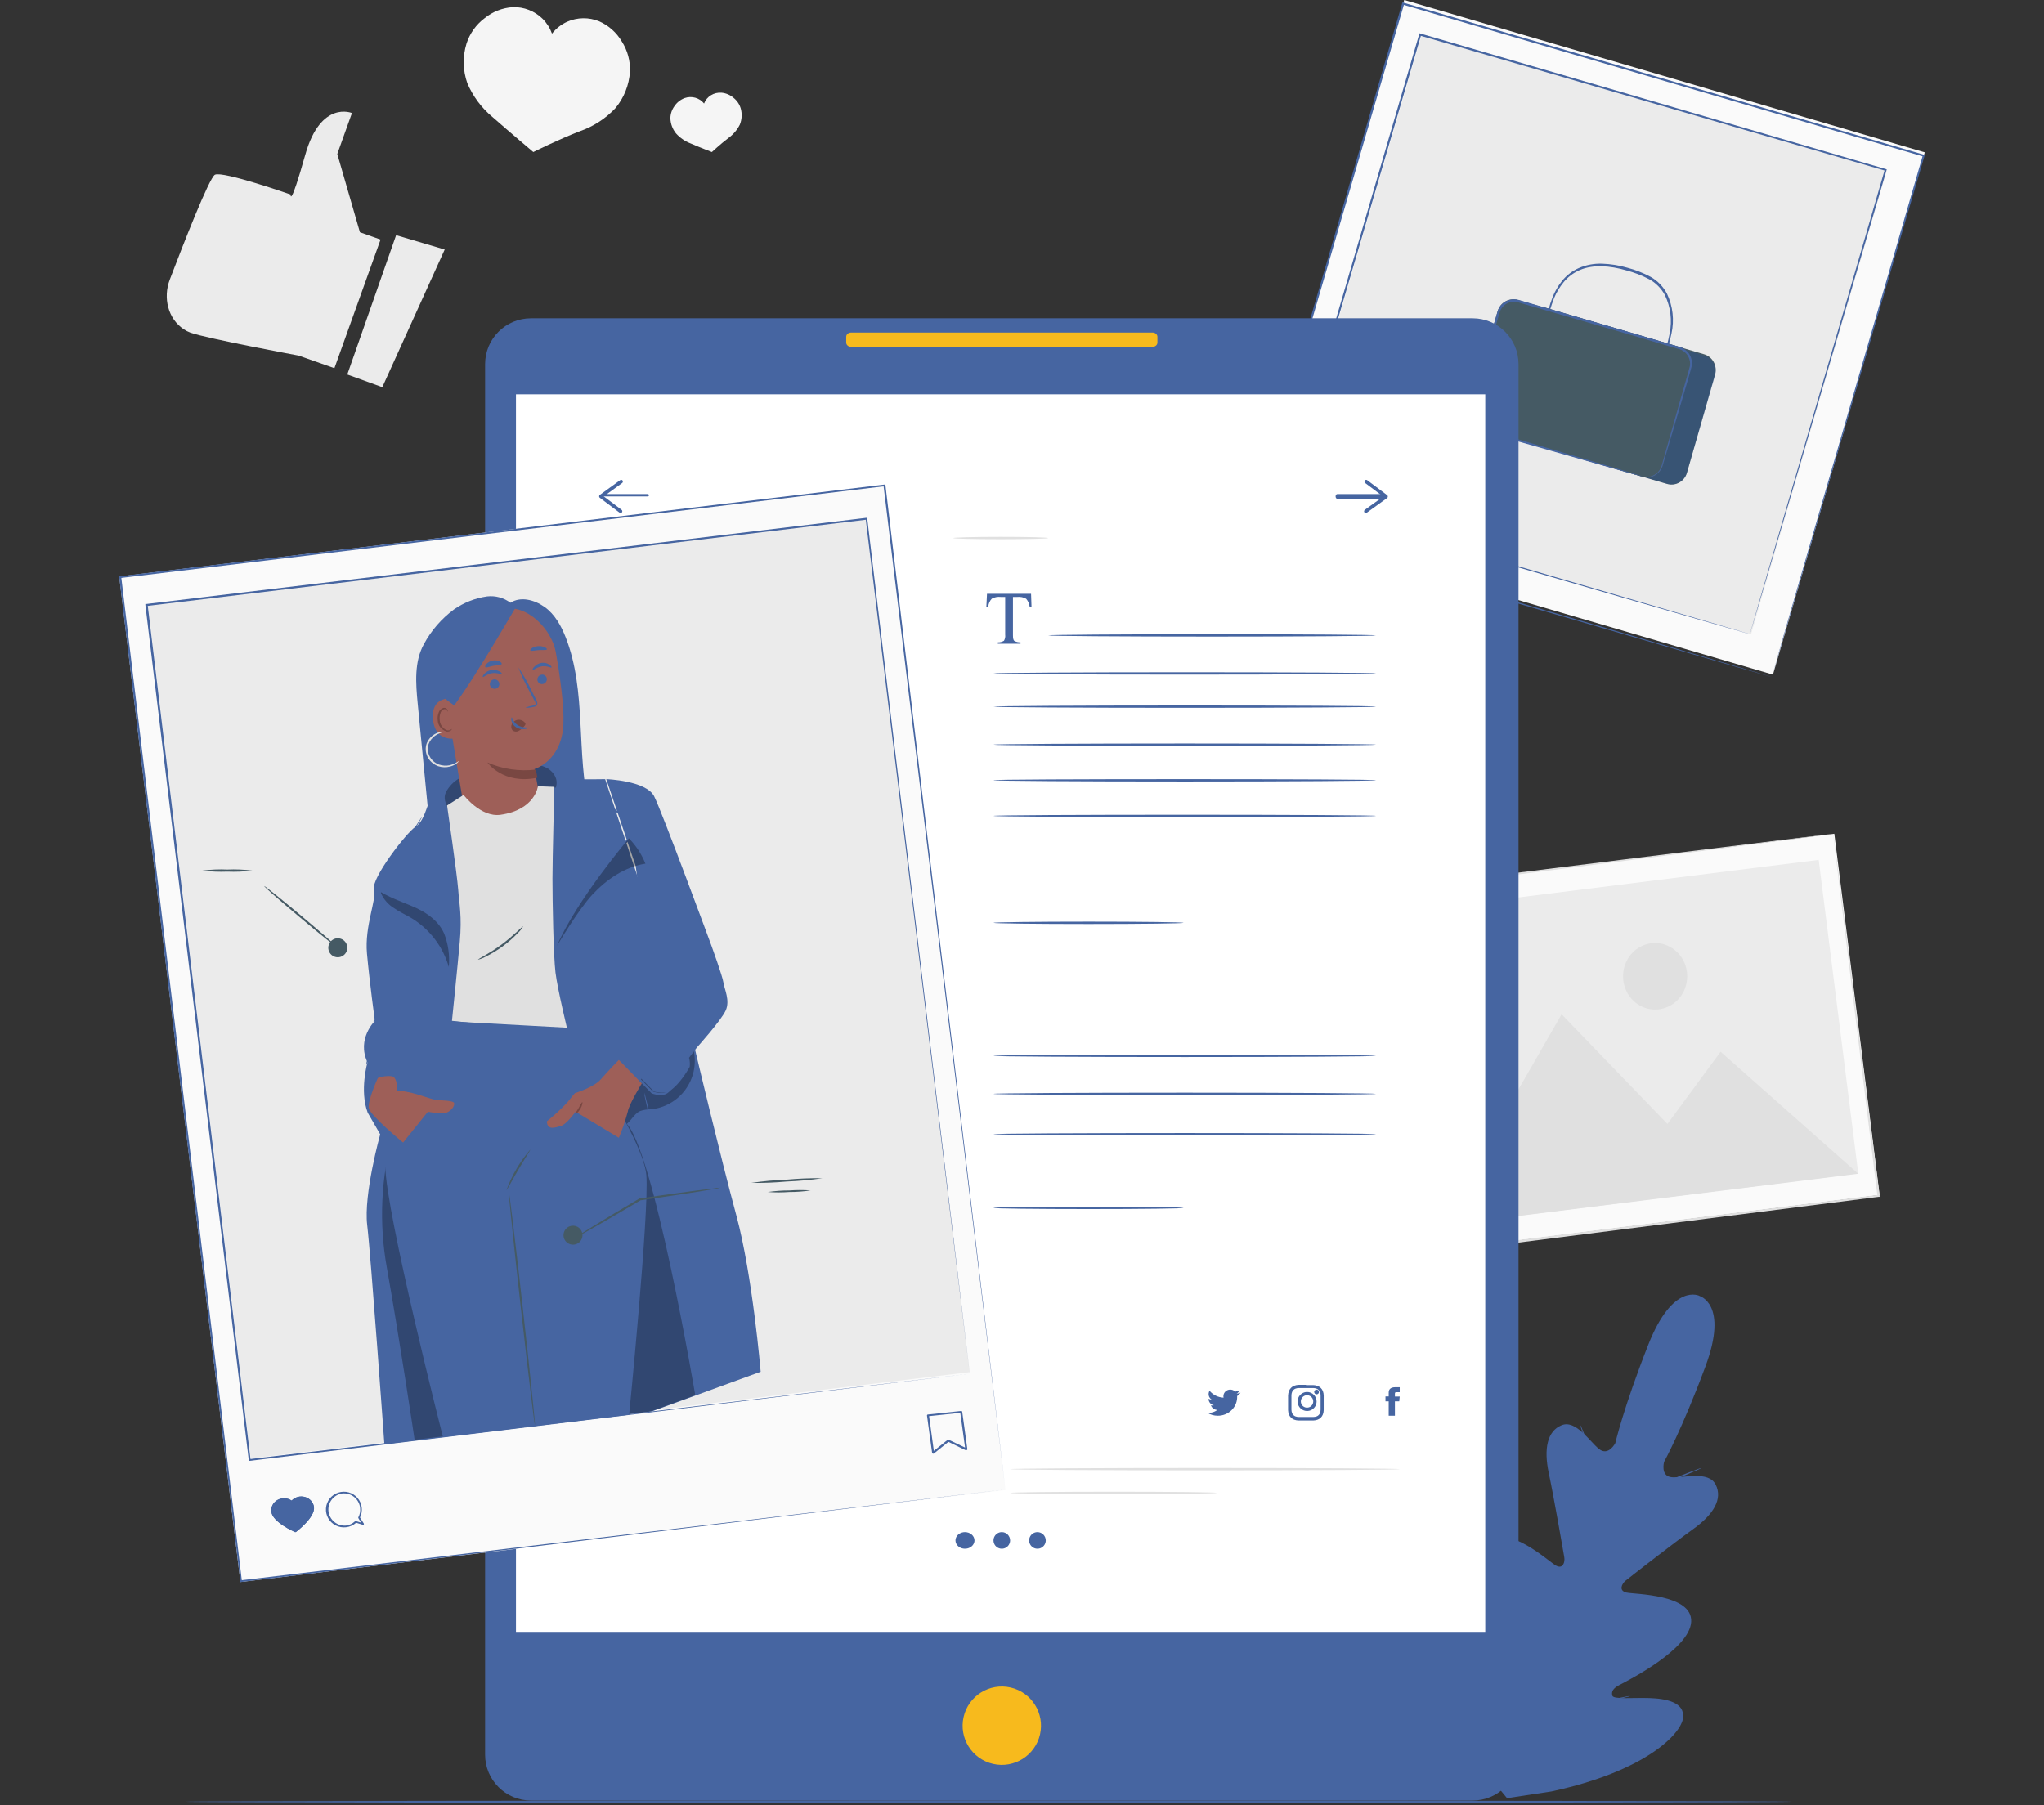 <svg width="600" height="530" viewBox="0 0 600 530" fill="none" xmlns="http://www.w3.org/2000/svg">
<rect x="0" y="0" width="600" height="530" fill="#333333" stroke="none"/>
<g clip-path="url(#clip0_156_11685)">
<path d="M538.45 244.776L406 261.444L419.301 367.513L551.75 350.845L538.45 244.776Z" fill="#FAFAFA"/>
<path d="M538.147 244.789L537.505 244.882L535.65 245.139L528.452 246.088L501.34 249.602L405.676 261.827L405.979 261.441C409.946 293.061 414.495 329.366 419.314 367.766L418.882 367.427L551.388 350.797L551.108 351.147C547.176 319.118 543.91 292.593 541.635 274.007C540.468 264.721 539.629 257.436 539.022 252.447C538.73 249.964 538.497 248.056 538.345 246.756C538.194 245.455 538.135 244.776 538.135 244.776C538.135 244.776 538.24 245.408 538.403 246.674C538.567 247.938 538.823 249.847 539.15 252.295C539.792 257.26 540.726 264.521 541.915 273.761L551.75 351.054V351.383H551.423L418.941 368.211H418.555V367.825C413.773 329.424 409.222 293.143 405.303 261.488V261.149H405.653L501.562 249.238L528.627 245.924L535.766 245.057L537.587 244.858L538.147 244.789Z" fill="#E0E0E0"/>
<path d="M533.861 252.447L410.881 267.828L422.491 359.842L545.473 344.463L533.861 252.447Z" fill="#EBEBEB"/>
<path d="M422.736 359.842L458.406 297.776L489.463 329.977L505.061 308.77L545.473 344.594L422.736 359.842Z" fill="#E0E0E0"/>
<path d="M495.19 285.413C495.42 287.329 495.098 289.272 494.263 290.998C493.428 292.723 492.118 294.153 490.5 295.106C488.881 296.061 487.026 296.495 485.17 296.356C483.313 296.217 481.538 295.51 480.069 294.325C478.598 293.14 477.501 291.53 476.914 289.698C476.327 287.866 476.277 285.894 476.769 284.033C477.263 282.171 478.277 280.503 479.685 279.239C481.091 277.975 482.828 277.171 484.675 276.931C485.903 276.772 487.149 276.865 488.341 277.204C489.535 277.544 490.652 278.125 491.628 278.912C492.604 279.7 493.422 280.679 494.033 281.795C494.645 282.911 495.038 284.14 495.19 285.413Z" fill="#E0E0E0"/>
<path d="M111.71 70.331L105.652 68.182L99.008 45.2L103.313 33.186C103.313 33.186 94.154 29.306 89.616 45.421C85.078 61.536 85.312 57.109 85.312 57.109C85.312 57.109 65.428 50.138 63.089 51.3C61.44 52.125 53.849 71.551 49.826 82.113C47.802 87.435 49.323 93.581 53.884 96.625C54.517 97.055 55.2 97.406 55.919 97.671C60.879 99.425 87.64 104.386 87.64 104.386L98.166 108.092L111.71 70.331Z" fill="#EBEBEB"/>
<path d="M130.539 73.258L112.223 113.671L101.947 109.946L116.278 69.039L130.539 73.258Z" fill="#EBEBEB"/>
<path d="M184.923 21.01C185.047 17.896 184.216 14.82 182.544 12.194C180.998 9.552 178.659 7.468 175.859 6.239C174.366 5.631 172.767 5.33 171.156 5.354C169.545 5.378 167.956 5.726 166.483 6.379C164.743 7.167 163.218 8.363 162.037 9.868C161.446 8.226 160.499 6.737 159.265 5.506C158.114 4.375 156.746 3.49 155.244 2.904C153.742 2.318 152.137 2.044 150.526 2.099C147.489 2.287 144.586 3.426 142.229 5.355C139.741 7.23 137.893 9.83 136.937 12.799C135.769 16.601 135.854 20.679 137.181 24.429C138.815 28.273 141.341 31.67 144.55 34.338C149.714 38.874 156.549 44.631 156.549 44.631C156.549 44.631 163.86 40.956 170.266 38.502C174.2 37.124 177.75 34.823 180.617 31.791C183.163 28.75 184.672 24.972 184.923 21.01Z" fill="#F5F5F5"/>
<path d="M217.444 31.862C217.089 30.626 216.347 29.526 215.319 28.71C214.352 27.868 213.131 27.345 211.834 27.216C210.729 27.122 209.624 27.383 208.69 27.958C207.757 28.532 207.047 29.388 206.673 30.391C206.025 29.573 205.121 28.976 204.093 28.688C203.066 28.4 201.97 28.437 200.967 28.792C199.748 29.251 198.71 30.068 198.003 31.126C197.228 32.17 196.805 33.416 196.789 34.698C196.827 36.314 197.401 37.877 198.429 39.157C199.594 40.459 201.068 41.472 202.727 42.11C205.422 43.277 208.968 44.632 208.968 44.632C208.968 44.632 211.469 42.297 213.826 40.511C215.251 39.474 216.4 38.126 217.176 36.577C217.781 35.072 217.874 33.421 217.444 31.862Z" fill="#F5F5F5"/>
<path d="M412.207 0L367.645 153.331L520.436 198.053L565 44.721L412.207 0Z" fill="#FAFAFA"/>
<path d="M520.132 198.75C520.132 198.75 520.191 198.494 520.33 198.016C520.47 197.538 520.668 196.85 520.924 195.906C521.46 194.028 522.262 191.243 523.252 187.674C525.336 180.482 528.386 169.942 532.251 156.535L564.418 45.64L564.593 45.955L411.804 1.362L412.177 1.152L367.554 154.192L367.378 153.865L478.046 186.322L509.108 195.462L517.257 197.899L519.364 198.529L520.086 198.75L519.387 198.563L517.291 197.969L509.142 195.638L478.104 186.637L367.192 154.389L366.947 154.32L367.018 154.064C379.998 109.54 395.284 57.077 411.582 0.989L411.676 0.697L411.967 0.779L564.755 45.419L565 45.501L564.93 45.745C551.507 91.656 540.307 129.93 532.461 156.733C528.537 170.105 525.476 180.61 523.357 187.779C522.297 191.347 521.494 194.087 520.947 195.94L520.318 198.027L520.132 198.75Z" fill="#4665A1"/>
<path d="M553.842 50.143L417.248 10.461L377.408 146.516L514.003 186.198L553.842 50.143Z" fill="#EBEBEB"/>
<path d="M513.661 186.197C513.661 186.197 513.719 185.965 513.835 185.546C513.952 185.128 514.139 184.478 514.384 183.652L516.492 176.33C518.344 169.915 521.07 160.524 524.53 148.588L553.26 49.801L553.446 50.126L416.8 10.437L417.173 10.239L377.281 146.508L377.107 146.194L476.042 175.11L503.805 183.245L511.132 185.407L513.02 185.965C513.451 186.092 513.661 186.174 513.661 186.174L513.043 186.012L511.18 185.477L503.874 183.385L476.135 175.389L376.956 146.694L376.711 146.625L376.78 146.368L416.59 10.053L416.683 9.763L416.974 9.844L553.587 49.638L553.843 49.719L553.773 49.964C541.761 90.862 531.742 124.938 524.729 148.821C521.234 160.722 518.461 170.078 516.574 176.458L514.418 183.699L513.858 185.559C513.731 186.023 513.661 186.197 513.661 186.197Z" fill="#4665A1"/>
<path d="M447.22 93.413L438.963 122.298C438.238 124.833 439.678 127.485 442.18 128.22L489.344 142.073C491.845 142.808 494.461 141.348 495.186 138.812L503.443 109.927C504.168 107.39 502.728 104.739 500.226 104.004L453.062 90.151C450.561 89.416 447.945 90.876 447.22 93.413Z" fill="#455A64"/>
<g opacity="0.3">
<path d="M447.091 93.892L438.815 122.453C438.088 124.96 439.532 127.582 442.039 128.309L489.31 142.007C491.817 142.734 494.439 141.289 495.166 138.782L503.442 110.221C504.168 107.713 502.725 105.091 500.218 104.365L452.947 90.668C450.439 89.941 447.817 91.384 447.091 93.892Z" fill="#1B479C"/>
</g>
<path d="M487.113 108.092C487.157 107.845 487.227 107.604 487.32 107.372C487.516 106.837 487.746 106.21 488.034 105.362C488.937 102.915 489.637 100.396 490.127 97.833C490.883 94.049 490.391 90.118 488.724 86.645C487.665 84.681 486.068 83.067 484.123 81.997C481.983 80.867 479.722 79.99 477.383 79.383C472.632 78 467.663 77.582 463.718 79.29C461.863 80.096 460.227 81.339 458.945 82.915C457.816 84.294 456.895 85.833 456.208 87.481C455.248 89.906 454.528 92.42 454.056 94.987C453.883 95.835 453.746 96.531 453.63 97.078C453.596 97.328 453.534 97.573 453.446 97.81C453.414 97.563 453.414 97.312 453.446 97.066C453.504 96.579 453.608 95.904 453.746 94.94C454.118 92.325 454.783 89.76 455.724 87.295C456.404 85.59 457.326 83.992 458.461 82.555C459.785 80.884 461.489 79.564 463.43 78.709C465.605 77.771 467.958 77.331 470.321 77.419C472.789 77.503 475.239 77.893 477.613 78.581C480.009 79.204 482.326 80.108 484.514 81.277C486.576 82.425 488.257 84.164 489.345 86.273C491.056 89.888 491.518 93.979 490.656 97.891C490.13 100.473 489.359 102.998 488.356 105.431C488.011 106.291 487.734 106.954 487.527 107.406C487.423 107.653 487.283 107.884 487.113 108.092Z" fill="#4665A1"/>
<path d="M439.641 91.32L431.295 120.205C430.562 122.742 432.018 125.392 434.547 126.128L482.217 139.981C484.745 140.715 487.389 139.256 488.122 136.719L496.469 107.834C497.201 105.297 495.745 102.646 493.216 101.911L445.547 88.058C443.018 87.323 440.373 88.783 439.641 91.32Z" fill="#455A64"/>
<path d="M482.069 139.92C482.687 140.033 483.318 140.061 483.942 140.001C484.696 139.886 485.413 139.599 486.037 139.161C486.873 138.552 487.483 137.683 487.771 136.689C489.086 132.024 490.959 125.47 493.263 117.317L495.101 110.903C495.404 109.795 495.776 108.629 496.044 107.521C496.142 106.949 496.128 106.363 496 105.796C495.872 105.23 495.634 104.695 495.299 104.221C494.594 103.226 493.53 102.548 492.332 102.332L488.563 101.235L480.685 98.903L445.627 88.757C444.544 88.439 443.38 88.555 442.38 89.078C441.379 89.603 440.621 90.494 440.263 91.567L439.6 93.83C438.716 96.862 437.854 99.859 437.005 102.798C435.295 108.629 433.654 114.332 432.083 119.731C431.854 120.36 431.731 121.022 431.723 121.691C431.748 122.334 431.907 122.966 432.187 123.545C432.466 124.116 432.864 124.619 433.354 125.021C433.844 125.425 434.414 125.716 435.027 125.877L442.45 128.047L455.762 131.966L475.03 137.669L480.266 139.255L481.615 139.685C481.772 139.731 481.924 139.789 482.069 139.861C481.907 139.841 481.748 139.806 481.592 139.756L480.219 139.394L474.96 137.925L455.634 132.432L442.311 128.654L434.864 126.496C434.17 126.312 433.522 125.982 432.963 125.527C432.406 125.073 431.951 124.505 431.63 123.861C431.299 123.2 431.121 122.476 431.105 121.738C431.109 121.007 431.235 120.281 431.478 119.592C433.037 114.192 434.667 108.524 436.354 102.647C437.203 99.708 438.064 96.711 438.948 93.678C439.169 92.92 439.367 92.174 439.623 91.346C439.893 90.533 440.365 89.803 440.996 89.223C441.635 88.632 442.414 88.215 443.259 88.01C444.104 87.806 444.988 87.823 445.825 88.057L480.86 98.261L488.726 100.594L492.495 101.69C493.817 101.962 494.99 102.724 495.776 103.824C496.523 104.91 496.812 106.247 496.58 107.545C496.289 108.711 495.927 109.877 495.601 111.043C494.95 113.271 494.333 115.406 493.728 117.446C491.331 125.61 489.388 132.163 488.027 136.759C487.705 137.796 487.045 138.696 486.154 139.313C485.5 139.757 484.75 140.038 483.966 140.129C483.327 140.226 482.673 140.154 482.069 139.92Z" fill="#4665A1"/>
<path d="M449.199 110.321C449.103 110.933 448.828 111.502 448.41 111.958C447.991 112.414 447.448 112.736 446.847 112.883C446.246 113.031 445.615 112.997 445.033 112.787C444.452 112.577 443.945 112.199 443.577 111.702C443.209 111.205 442.995 110.609 442.965 109.991C442.934 109.374 443.087 108.761 443.404 108.229C443.72 107.698 444.187 107.271 444.745 107.005C445.303 106.737 445.927 106.642 446.541 106.728C446.952 106.787 447.348 106.927 447.706 107.14C448.063 107.353 448.374 107.634 448.622 107.969C448.869 108.303 449.047 108.683 449.147 109.087C449.246 109.491 449.264 109.911 449.199 110.321Z" fill="#455A64"/>
<path d="M399.888 102.513L399.725 103.642L446.285 110.184L446.448 109.056L399.888 102.513Z" fill="#455A64"/>
<path d="M498.913 380.47C498.913 380.47 491.141 376.297 483.855 394.753C476.569 413.211 474.16 423.681 474.16 423.681C474.16 423.681 472.145 427.599 469.399 425.419C466.654 423.238 462.577 416.732 458.406 418.423C454.237 420.113 453.09 425.244 454.631 432.484C456.171 439.725 458.939 455.734 459.183 457.179C459.426 458.626 458.8 460.794 456.704 459.616C454.608 458.439 442.029 446.791 436.885 453.099C431.742 459.407 439.306 478.913 440.094 481.082C440.881 483.252 440.546 484.207 439.55 484.848C438.554 485.49 434.708 481.164 431.001 477.993C427.294 474.821 422.442 471.802 419.777 475.661C417.113 479.52 417.553 494.677 434.048 517.728L442.375 527.908L455.395 525.938C482.986 520.014 493.411 509.113 494.036 504.425C494.662 499.738 489.056 498.689 484.191 498.525C479.326 498.362 473.593 498.968 473.291 497.825C472.989 496.683 473.383 495.715 475.399 494.666C477.414 493.616 496.017 484.288 496.434 476.127C496.851 467.965 479.766 468.093 477.414 467.545C475.064 466.997 476.071 464.957 477.195 464.047C478.318 463.137 491.095 453.169 497.049 448.89C503.001 444.611 505.712 440.086 503.639 435.9C501.566 431.715 494.28 433.942 490.793 433.697C487.307 433.453 488.476 429.185 488.476 429.185C488.476 429.185 493.678 419.787 500.604 401.202C507.53 382.616 498.774 380.447 498.774 380.447" fill="#4665A1"/>
<path d="M442.264 518.725C447.402 505.092 454.656 486.317 462.733 465.605C470.81 444.894 478.123 426.154 483.33 412.556L489.486 396.439C490.202 394.549 490.77 393.081 491.163 392.066C491.359 391.575 491.499 391.202 491.615 390.9C491.73 390.596 491.777 390.526 491.777 390.526C491.777 390.526 491.777 390.654 491.649 390.923L491.244 392.089C490.874 393.127 490.341 394.608 489.648 396.509C488.247 400.334 486.177 405.838 483.619 412.672C478.481 426.305 471.226 445.069 463.15 465.769C455.073 486.468 447.76 505.232 442.553 518.842" fill="#4665A1"/>
<path d="M463.881 418.421C464.072 418.688 464.222 418.98 464.327 419.289C464.579 419.853 464.916 420.675 465.326 421.709C466.157 423.763 467.216 426.627 468.324 429.822C469.432 433.015 470.371 435.798 471.117 438.041L471.972 440.506C472.099 440.805 472.191 441.116 472.249 441.434C472.071 441.164 471.922 440.876 471.803 440.577C471.551 440.013 471.214 439.179 470.805 438.146C470.01 436.079 468.986 433.203 467.879 430.01C466.77 426.815 465.795 424.045 465.025 421.861C464.687 420.898 464.386 420.064 464.158 419.395C464.028 419.081 463.936 418.754 463.881 418.421Z" fill="#4665A1"/>
<path d="M473.645 441.43C473.645 441.311 479.34 438.883 486.459 435.988C493.579 433.095 499.401 430.858 499.447 430.978C499.494 431.097 493.752 433.538 486.621 436.42C479.491 439.301 473.691 441.55 473.645 441.43Z" fill="#4665A1"/>
<path d="M459 472.086C459.319 472.01 459.649 471.967 459.981 471.958L462.696 471.749C464.968 471.571 468.126 471.323 471.583 470.936C475.04 470.55 478.174 470.132 480.434 469.806L483.113 469.428C483.437 469.359 483.771 469.326 484.105 469.329C483.797 469.436 483.477 469.515 483.149 469.567C482.527 469.696 481.618 469.875 480.493 470.073C478.245 470.46 475.123 470.936 471.643 471.313C468.162 471.69 465.004 471.908 462.72 472.017C461.524 472.066 460.639 472.107 459.993 472.107C459.661 472.128 459.33 472.121 459 472.086Z" fill="#4665A1"/>
<path d="M446.447 453.987C446.667 454.188 446.863 454.413 447.033 454.656C447.396 455.099 447.9 455.79 448.509 456.561C449.751 458.172 451.426 460.428 453.254 462.934C455.081 465.44 456.768 467.708 457.881 469.374C458.467 470.202 458.936 470.883 459.252 471.359C459.43 471.595 459.58 471.849 459.697 472.119C459.471 471.92 459.27 471.695 459.099 471.45L457.67 469.556C456.499 467.934 454.765 465.678 452.984 463.183C451.203 460.689 449.469 458.398 448.298 456.732L446.939 454.758C446.737 454.526 446.57 454.266 446.447 453.987Z" fill="#4665A1"/>
<path d="M430.408 479.789C430.694 480.052 430.949 480.344 431.168 480.663L433.091 483.168C434.705 485.288 436.901 488.237 439.309 491.51C441.719 494.784 443.879 497.755 445.422 499.935C446.145 500.96 446.75 501.833 447.237 502.51C447.474 502.818 447.677 503.15 447.842 503.5C447.567 503.224 447.313 502.927 447.083 502.615C446.585 501.95 445.896 501.111 445.16 500.121C443.546 497.988 441.351 495.041 438.942 491.766C436.532 488.493 434.372 485.521 432.83 483.354L431.025 480.768C430.788 480.462 430.581 480.134 430.408 479.789Z" fill="#4665A1"/>
<path d="M447.842 502.79C448.22 502.684 448.609 502.615 449 502.583L452.313 502.159C455.104 501.804 458.962 501.3 463.201 500.624C467.441 499.948 471.31 499.25 474.031 498.723L477.31 498.104C477.709 498.008 478.116 497.947 478.526 497.921C478.151 498.071 477.764 498.186 477.368 498.265C476.603 498.459 475.503 498.723 474.124 499.021C471.368 499.628 467.545 500.384 463.294 501.06C459.043 501.736 455.185 502.206 452.371 502.468C450.97 502.606 449.835 502.709 449.047 502.755C448.647 502.804 448.244 502.814 447.842 502.79Z" fill="#4665A1"/>
<path d="M432.288 93.447H155.856C148.422 93.447 142.395 99.471 142.395 106.903V515.149C142.395 522.58 148.422 528.605 155.856 528.605H432.288C439.723 528.605 445.75 522.58 445.75 515.149V106.903C445.75 99.471 439.723 93.447 432.288 93.447Z" fill="#4665A1"/>
<path d="M435.987 115.763H151.461V479.092H435.987V115.763Z" fill="white"/>
<path d="M305.286 509.208C306.705 503.015 302.836 496.844 296.643 495.425C290.451 494.005 284.28 497.875 282.86 504.068C281.44 510.261 285.31 516.432 291.503 517.852C297.696 519.271 303.867 515.401 305.286 509.208Z" fill="#F7BA1D"/>
<path d="M338.328 97.632H249.817C249.031 97.632 248.395 98.185 248.395 98.868V100.58C248.395 101.262 249.031 101.816 249.817 101.816H338.328C339.113 101.816 339.75 101.262 339.75 100.58V98.868C339.75 98.185 339.113 97.632 338.328 97.632Z" fill="#F7BA1D"/>
<path d="M286.054 452.233C286.056 452.715 285.895 453.189 285.59 453.592C285.285 453.995 284.85 454.309 284.34 454.495C283.831 454.682 283.27 454.731 282.727 454.639C282.185 454.546 281.687 454.314 281.296 453.973C280.905 453.633 280.638 453.197 280.529 452.724C280.42 452.25 280.475 451.758 280.686 451.312C280.897 450.865 281.255 450.484 281.713 450.215C282.172 449.946 282.712 449.803 283.264 449.803C284.001 449.803 284.71 450.058 285.232 450.514C285.754 450.97 286.05 451.587 286.054 452.233Z" fill="#4665A1"/>
<path d="M296.512 452.233C296.514 452.717 296.372 453.19 296.105 453.593C295.837 453.996 295.457 454.31 295.01 454.496C294.564 454.682 294.072 454.732 293.598 454.638C293.123 454.544 292.688 454.311 292.346 453.97C292.004 453.628 291.772 453.191 291.677 452.718C291.583 452.243 291.632 451.751 291.819 451.304C292.005 450.858 292.32 450.477 292.723 450.21C293.125 449.942 293.599 449.801 294.083 449.803C294.726 449.806 295.343 450.063 295.798 450.518C296.253 450.973 296.509 451.59 296.512 452.233Z" fill="#4665A1"/>
<path d="M306.973 452.233C306.975 452.717 306.833 453.19 306.566 453.593C306.298 453.996 305.918 454.31 305.471 454.496C305.025 454.682 304.533 454.732 304.059 454.638C303.584 454.544 303.149 454.311 302.806 453.97C302.465 453.628 302.231 453.191 302.138 452.718C302.044 452.243 302.093 451.751 302.28 451.304C302.466 450.858 302.781 450.477 303.183 450.21C303.586 449.942 304.06 449.801 304.544 449.803C305.187 449.806 305.803 450.063 306.259 450.518C306.713 450.973 306.97 451.59 306.973 452.233Z" fill="#4665A1"/>
<path d="M190.018 145.75H177.062C176.931 145.75 176.805 145.713 176.712 145.648C176.619 145.583 176.566 145.494 176.566 145.401C176.566 145.309 176.619 145.22 176.712 145.155C176.805 145.09 176.931 145.053 177.062 145.053H190.018C190.15 145.053 190.276 145.09 190.369 145.155C190.463 145.22 190.514 145.309 190.514 145.401C190.514 145.494 190.463 145.583 190.369 145.648C190.276 145.713 190.15 145.75 190.018 145.75Z" fill="#4665A1"/>
<path d="M182.173 150.631C182.072 150.628 181.972 150.591 181.891 150.524L176.072 146.15C176.009 146.101 175.957 146.037 175.922 145.961C175.886 145.886 175.868 145.804 175.869 145.72C175.868 145.635 175.886 145.552 175.925 145.476C175.962 145.401 176.017 145.337 176.084 145.29L182.072 140.953C182.182 140.878 182.315 140.852 182.443 140.878C182.571 140.905 182.685 140.983 182.76 141.096C182.796 141.152 182.821 141.215 182.833 141.282C182.846 141.349 182.846 141.418 182.834 141.485C182.821 141.551 182.796 141.615 182.76 141.671C182.724 141.728 182.678 141.775 182.625 141.813L177.223 145.733L182.467 149.676C182.573 149.758 182.643 149.88 182.664 150.016C182.686 150.153 182.655 150.292 182.58 150.405C182.534 150.474 182.473 150.532 182.403 150.571C182.332 150.611 182.253 150.631 182.173 150.631Z" fill="#4665A1"/>
<path d="M406.188 146.447H392.573C392.435 146.447 392.303 146.373 392.205 146.241C392.108 146.109 392.053 145.929 392.053 145.743C392.055 145.557 392.112 145.382 392.209 145.253C392.306 145.124 392.438 145.053 392.573 145.053H406.188C406.323 145.053 406.453 145.124 406.548 145.255C406.644 145.384 406.697 145.559 406.697 145.743C406.697 145.926 406.644 146.104 406.549 146.236C406.454 146.367 406.324 146.444 406.188 146.447Z" fill="#4665A1"/>
<path d="M400.919 150.631C400.838 150.629 400.757 150.609 400.686 150.569C400.613 150.53 400.55 150.474 400.502 150.405C400.432 150.289 400.406 150.148 400.432 150.013C400.456 149.879 400.53 149.758 400.637 149.679L406.041 145.788L400.795 141.849C400.734 141.813 400.68 141.765 400.639 141.705C400.597 141.646 400.567 141.579 400.552 141.507C400.536 141.435 400.536 141.36 400.55 141.287C400.564 141.215 400.592 141.146 400.633 141.086C400.674 141.027 400.726 140.977 400.787 140.94C400.847 140.903 400.914 140.879 400.984 140.871C401.054 140.863 401.124 140.871 401.191 140.895C401.257 140.917 401.318 140.955 401.371 141.005L407.191 145.371C407.259 145.417 407.313 145.481 407.349 145.556C407.385 145.632 407.401 145.716 407.394 145.8C407.393 145.883 407.374 145.964 407.337 146.036C407.299 146.11 407.245 146.172 407.179 146.217L401.19 150.536C401.111 150.595 401.016 150.628 400.919 150.631Z" fill="#4665A1"/>
<path d="M307.67 157.962C307.67 158.147 301.436 158.303 293.728 158.303C286.022 158.303 279.775 158.147 279.775 157.962C279.775 157.776 286.022 157.605 293.728 157.605C301.436 157.605 307.67 157.76 307.67 157.962Z" fill="#E0E0E0"/>
<path d="M403.909 186.545C403.909 186.733 382.368 186.895 355.791 186.895C329.214 186.895 307.672 186.733 307.672 186.545C307.672 186.357 329.214 186.197 355.791 186.197C382.368 186.197 403.909 186.357 403.909 186.545Z" fill="#4665A1"/>
<path d="M403.907 197.705C403.907 197.893 378.771 198.053 347.775 198.053C316.779 198.053 291.631 197.893 291.631 197.705C291.631 197.517 316.767 197.355 347.775 197.355C378.783 197.355 403.907 197.49 403.907 197.705Z" fill="#4665A1"/>
<path d="M403.907 207.466C403.907 207.654 378.771 207.816 347.775 207.816C316.779 207.816 291.631 207.654 291.631 207.466C291.631 207.278 316.767 207.118 347.775 207.118C378.783 207.118 403.907 207.225 403.907 207.466Z" fill="#4665A1"/>
<path d="M403.907 218.624C403.907 218.812 378.771 218.974 347.775 218.974C316.779 218.974 291.631 218.812 291.631 218.624C291.631 218.436 316.767 218.276 347.775 218.276C378.783 218.276 403.907 218.436 403.907 218.624Z" fill="#4665A1"/>
<path d="M403.907 229.056C403.907 229.275 378.771 229.435 347.775 229.435C316.779 229.435 291.631 229.275 291.631 229.056C291.631 228.839 316.731 228.737 347.775 228.737C378.818 228.737 403.907 228.854 403.907 229.056Z" fill="#4665A1"/>
<path d="M403.907 239.531C403.907 239.741 378.771 239.895 347.775 239.895C316.779 239.895 291.631 239.741 291.631 239.531C291.631 239.323 316.731 239.197 347.775 239.197C378.818 239.197 403.907 239.337 403.907 239.531Z" fill="#4665A1"/>
<path d="M347.42 270.928C347.42 271.115 334.916 271.276 319.555 271.276C304.194 271.276 291.631 271.115 291.631 270.928C291.631 270.74 304.124 270.579 319.555 270.579C334.985 270.579 347.42 270.74 347.42 270.928Z" fill="#4665A1"/>
<path d="M403.907 309.98C403.907 310.182 378.771 310.329 347.775 310.329C316.779 310.329 291.631 310.182 291.631 309.98C291.631 309.779 316.767 309.632 347.775 309.632C378.783 309.632 403.907 309.792 403.907 309.98Z" fill="#4665A1"/>
<path d="M403.907 321.137C403.907 321.339 378.771 321.486 347.775 321.486C316.779 321.486 291.631 321.339 291.631 321.137C291.631 320.936 316.767 320.789 347.775 320.789C378.783 320.789 403.907 320.949 403.907 321.137Z" fill="#4665A1"/>
<path d="M403.907 332.979C403.907 333.174 378.771 333.342 347.775 333.342C316.779 333.342 291.631 333.174 291.631 332.979C291.631 332.785 316.731 332.645 347.775 332.645C378.818 332.645 403.907 332.785 403.907 332.979Z" fill="#4665A1"/>
<path d="M347.42 354.612C347.42 354.813 334.916 354.961 319.555 354.961C304.194 354.961 291.631 354.813 291.631 354.612C291.631 354.412 304.124 354.264 319.555 354.264C334.985 354.264 347.42 354.425 347.42 354.612Z" fill="#4665A1"/>
<path d="M289.724 174.342H302.662L302.789 178.107H302.247C302.141 177.256 301.785 176.454 301.221 175.794C300.436 175.346 299.521 175.157 298.615 175.258H297.346V186.585C297.346 187.445 297.485 187.971 297.761 188.172C298.315 188.454 298.935 188.593 299.561 188.574V188.987H292.907V188.574C293.54 188.604 294.168 188.444 294.706 188.116C295.023 187.574 295.149 186.946 295.063 186.328V175.258H293.783C292.864 175.15 291.935 175.33 291.13 175.772C290.531 176.41 290.169 177.224 290.104 178.084H289.539L289.724 174.342Z" fill="#4665A1"/>
<path d="M354.395 414.757C355.306 415.331 356.37 415.635 357.458 415.632C358.229 415.636 358.994 415.488 359.704 415.195C360.414 414.904 361.055 414.475 361.589 413.935C362.121 413.394 362.534 412.754 362.803 412.054C363.071 411.353 363.189 410.608 363.149 409.862C363.545 409.591 363.887 409.252 364.158 408.862C363.784 409.018 363.389 409.122 362.984 409.169C363.402 408.923 363.714 408.54 363.864 408.09C363.47 408.319 363.036 408.481 362.585 408.567C362.283 408.259 361.885 408.055 361.452 407.986C361.019 407.918 360.573 407.989 360.185 408.189C359.798 408.388 359.488 408.707 359.305 409.093C359.122 409.479 359.075 409.913 359.171 410.327C358.376 410.29 357.598 410.091 356.888 409.742C356.179 409.394 355.554 408.904 355.052 408.306C354.795 408.732 354.715 409.237 354.828 409.718C354.941 410.198 355.24 410.62 355.662 410.895C355.347 410.882 355.038 410.801 354.759 410.658C354.752 411.108 354.91 411.548 355.203 411.899C355.497 412.249 355.909 412.489 356.366 412.576C356.069 412.645 355.76 412.645 355.462 412.576C355.591 412.961 355.839 413.297 356.174 413.539C356.508 413.781 356.911 413.918 357.328 413.928C356.92 414.246 356.45 414.483 355.947 414.625C355.444 414.767 354.916 414.812 354.395 414.757Z" fill="#4665A1"/>
<path d="M383.376 407.498C384.778 407.498 384.941 407.498 385.497 407.498C385.832 407.505 386.165 407.567 386.481 407.682C386.709 407.765 386.915 407.899 387.083 408.074C387.255 408.244 387.389 408.447 387.477 408.672C387.588 408.983 387.647 409.308 387.651 409.639C387.651 410.191 387.651 410.363 387.651 411.756C387.651 413.149 387.651 413.309 387.651 413.861C387.648 414.195 387.589 414.526 387.477 414.84C387.389 415.064 387.255 415.268 387.083 415.438C386.915 415.613 386.709 415.747 386.481 415.829C386.164 415.939 385.831 415.998 385.497 416.002C384.941 416.002 384.778 416.002 383.376 416.002C381.974 416.002 381.801 416.002 381.245 416.002C380.914 415.998 380.585 415.939 380.272 415.829C380.046 415.741 379.841 415.608 379.67 415.438C379.499 415.267 379.365 415.064 379.276 414.84C379.159 414.527 379.096 414.196 379.091 413.861C379.091 413.309 379.091 413.149 379.091 411.756C379.091 410.363 379.091 410.191 379.091 409.639C379.096 409.308 379.16 408.981 379.276 408.672C379.365 408.447 379.499 408.244 379.67 408.074C379.841 407.904 380.046 407.77 380.272 407.682C380.583 407.566 380.913 407.504 381.245 407.498C381.801 407.498 381.963 407.498 383.376 407.498ZM383.376 406.565C381.94 406.565 381.766 406.565 381.21 406.565C380.77 406.576 380.336 406.662 379.924 406.819C379.574 406.946 379.257 407.151 378.997 407.418C378.73 407.677 378.52 407.991 378.384 408.337C378.217 408.769 378.123 409.223 378.105 409.684C378.105 410.237 378.105 410.409 378.105 411.837C378.105 413.263 378.105 413.436 378.105 413.988C378.121 414.42 378.202 414.848 378.349 415.254C378.488 415.603 378.697 415.92 378.963 416.186C379.225 416.449 379.541 416.653 379.889 416.785C380.302 416.937 380.736 417.018 381.176 417.026C381.732 417.026 381.905 417.026 383.341 417.026C384.778 417.026 384.952 417.026 385.508 417.026C385.943 417.017 386.374 416.935 386.782 416.785C387.134 416.654 387.455 416.451 387.72 416.186C387.986 415.922 388.192 415.604 388.322 415.254C388.475 414.849 388.557 414.42 388.566 413.988C388.566 413.436 388.566 413.252 388.566 411.837C388.566 410.421 388.566 410.237 388.566 409.684C388.558 409.248 388.476 408.816 388.322 408.407C388.189 408.059 387.982 407.745 387.717 407.483C387.452 407.221 387.132 407.019 386.782 406.888C386.374 406.732 385.944 406.647 385.508 406.635C384.952 406.635 384.766 406.635 383.341 406.635" fill="#4665A1"/>
<path d="M383.684 408.658C383.133 408.658 382.593 408.821 382.135 409.129C381.676 409.435 381.319 409.87 381.107 410.38C380.896 410.89 380.84 411.45 380.948 411.991C381.056 412.533 381.322 413.03 381.712 413.419C382.102 413.809 382.599 414.076 383.139 414.184C383.681 414.291 384.241 414.236 384.751 414.025C385.262 413.813 385.697 413.456 386.003 412.997C386.31 412.539 386.473 411.999 386.473 411.447C386.473 410.708 386.18 409.998 385.656 409.476C385.134 408.952 384.424 408.658 383.684 408.658ZM383.684 413.255C383.323 413.257 382.969 413.153 382.669 412.954C382.367 412.754 382.133 412.471 381.993 412.137C381.854 411.804 381.818 411.438 381.887 411.083C381.957 410.729 382.131 410.404 382.386 410.149C382.641 409.894 382.966 409.72 383.32 409.65C383.675 409.581 384.041 409.617 384.374 409.757C384.707 409.896 384.991 410.131 385.19 410.432C385.39 410.733 385.494 411.086 385.492 411.447C385.488 411.927 385.297 412.384 384.959 412.722C384.621 413.06 384.163 413.252 383.684 413.255Z" fill="#4665A1"/>
<path d="M387.17 408.652C387.17 408.838 387.096 409.018 386.964 409.15C386.832 409.282 386.654 409.356 386.467 409.356C386.282 409.352 386.106 409.277 385.978 409.145C385.848 409.014 385.775 408.837 385.775 408.652C385.775 408.562 385.794 408.471 385.829 408.388C385.863 408.304 385.914 408.228 385.978 408.163C386.042 408.099 386.118 408.048 386.202 408.014C386.286 407.979 386.376 407.961 386.467 407.961C386.652 407.961 386.828 408.034 386.96 408.163C387.091 408.292 387.168 408.467 387.17 408.652Z" fill="#4665A1"/>
<path d="M407.644 415.631H409.467V411.414H410.737L410.881 409.997H409.467V409.188C409.467 408.856 409.538 408.724 409.887 408.724H410.881V407.263H409.611C408.256 407.263 407.644 407.816 407.644 408.868V409.975H406.697V411.402H407.644V415.631Z" fill="#4665A1"/>
<path d="M357.185 438.295C357.185 438.483 343.602 438.645 326.844 438.645C310.084 438.645 296.514 438.483 296.514 438.295C296.514 438.109 310.096 437.947 326.844 437.947C343.59 437.947 357.185 438.095 357.185 438.295Z" fill="#E0E0E0"/>
<path d="M410.882 431.323C410.882 431.51 385.278 431.671 353.704 431.671C322.13 431.671 296.514 431.51 296.514 431.323C296.514 431.135 322.118 430.974 353.704 430.974C385.29 430.974 410.882 431.135 410.882 431.323Z" fill="#E0E0E0"/>
<path d="M259.556 142.263L35 169.241L70.563 464.447L295.118 437.469L259.556 142.263Z" fill="#FAFAFA"/>
<path d="M295.118 437.274C294.839 434.949 280.545 317.226 259.343 142.507L259.646 142.752L35.315 169.703L35.583 169.365C48.735 279.031 60.978 380.733 71.008 464.167L70.728 463.947L295.118 437.274L70.787 464.447H70.542V464.202C60.442 380.802 48.175 279.101 35 169.458V169.156H35.303L259.646 142.263H259.925V142.542C280.802 317.203 294.839 434.891 295.118 437.274Z" fill="#4665A1"/>
<path d="M254.421 152.026L43.369 177.365L73.605 428.184L284.659 402.845L254.421 152.026Z" fill="#EBEBEB"/>
<path d="M284.659 403.296C284.367 400.968 272.299 301.752 254.115 152.317L254.418 152.561L43.08 177.915L43.349 177.577C54.507 270.301 64.906 356.649 73.567 428.591L73.287 428.37L284.659 403.296L73.275 428.882H73.018V428.626C64.323 356.683 53.9 270.383 42.672 177.625V177.322H42.975L254.313 152.026H254.581V152.293C272.521 301.728 284.379 400.968 284.659 403.296Z" fill="#4665A1"/>
<path d="M101.582 448.37C100.546 448.494 99.496 448.313 98.565 447.845C97.634 447.378 96.864 446.647 96.351 445.745C95.839 444.843 95.608 443.812 95.687 442.78C95.767 441.748 96.153 440.762 96.797 439.947C97.441 439.133 98.315 438.527 99.306 438.206C100.298 437.885 101.364 437.862 102.369 438.142C103.373 438.421 104.272 438.991 104.95 439.776C105.628 440.563 106.056 441.532 106.18 442.559C106.307 443.569 106.131 444.593 105.674 445.503L106.798 447.299C106.822 447.341 106.833 447.39 106.829 447.438C106.825 447.486 106.807 447.532 106.777 447.57C106.747 447.608 106.707 447.637 106.66 447.653C106.614 447.667 106.564 447.668 106.517 447.656L104.538 447.054C103.718 447.792 102.683 448.252 101.582 448.37ZM100.379 438.467C99.168 438.671 98.083 439.329 97.348 440.304C96.612 441.28 96.283 442.499 96.427 443.708C96.572 444.917 97.179 446.026 98.123 446.805C99.068 447.583 100.278 447.971 101.503 447.89C102.525 447.771 103.48 447.324 104.224 446.619C104.253 446.587 104.291 446.564 104.332 446.552C104.374 446.54 104.418 446.54 104.46 446.552L105.977 447.009L105.19 445.682C105.171 445.646 105.16 445.606 105.16 445.565C105.16 445.523 105.171 445.483 105.19 445.447C105.65 444.598 105.831 443.627 105.708 442.671C105.639 442.046 105.447 441.442 105.141 440.892C104.836 440.341 104.423 439.857 103.928 439.466C103.432 439.074 102.863 438.785 102.254 438.614C101.645 438.442 101.008 438.392 100.379 438.467Z" fill="#4665A1"/>
<path d="M86.749 449.802H86.606C86.333 449.68 80.05 446.885 79.67 443.89C79.563 443.202 79.676 442.502 79.993 441.875C80.31 441.247 80.818 440.722 81.453 440.366C82.088 440.008 82.821 439.835 83.56 439.868C84.3 439.9 85.012 440.138 85.608 440.549C86.085 440.035 86.711 439.663 87.409 439.477C88.108 439.29 88.849 439.297 89.543 439.498C90.237 439.698 90.854 440.083 91.319 440.605C91.784 441.128 92.078 441.766 92.164 442.442C92.544 445.437 87.152 449.546 86.927 449.724C86.877 449.768 86.815 449.795 86.749 449.802Z" fill="#4665A1"/>
<path d="M86.749 449.802H86.606C86.333 449.68 80.05 446.885 79.67 443.89C79.563 443.202 79.676 442.502 79.993 441.875C80.31 441.247 80.818 440.722 81.453 440.366C82.088 440.008 82.821 439.835 83.56 439.868C84.3 439.9 85.012 440.138 85.608 440.549C86.085 440.035 86.711 439.663 87.409 439.477C88.108 439.29 88.849 439.297 89.543 439.498C90.237 439.698 90.854 440.083 91.319 440.605C91.784 441.128 92.078 441.766 92.164 442.442C92.544 445.437 87.152 449.546 86.927 449.724C86.877 449.768 86.815 449.795 86.749 449.802ZM83.007 440.426C82.163 440.524 81.393 440.929 80.865 441.554C80.336 442.179 80.09 442.973 80.181 443.766C80.501 446.261 85.727 448.789 86.677 449.234C87.485 448.599 91.927 444.97 91.606 442.475C91.502 441.684 91.07 440.961 90.403 440.466C89.737 439.97 88.889 439.74 88.043 439.825C87.61 439.869 87.191 439.996 86.813 440.2C86.435 440.402 86.106 440.677 85.846 441.006C85.797 441.051 85.731 441.076 85.662 441.076C85.593 441.076 85.527 441.051 85.478 441.006C85.135 440.745 84.739 440.554 84.314 440.445C83.888 440.335 83.444 440.31 83.007 440.371V440.426Z" fill="#4665A1"/>
<path d="M283.643 425.763H283.465L278.406 423.307L274.106 426.752C274.06 426.776 274.008 426.79 273.954 426.79C273.9 426.79 273.848 426.776 273.802 426.752C273.752 426.734 273.708 426.706 273.675 426.669C273.641 426.632 273.62 426.588 273.612 426.541L272.107 415.561C272.1 415.492 272.123 415.423 272.174 415.37C272.223 415.316 272.295 415.28 272.373 415.272L282.125 414.238C282.203 414.232 282.282 414.253 282.343 414.297C282.404 414.34 282.444 414.404 282.453 414.472L283.959 425.441C283.965 425.489 283.956 425.539 283.935 425.583C283.912 425.628 283.877 425.667 283.832 425.697L283.643 425.763ZM278.317 422.696C278.375 422.678 278.437 422.678 278.495 422.696L283.288 424.985L281.884 414.784L272.727 415.751L274.118 425.952L278.153 422.729C278.205 422.708 278.261 422.696 278.317 422.696Z" fill="#4665A1"/>
<path d="M166.046 187.099C164.703 183.692 162.846 180.32 159.843 178.195C156.84 176.071 152.833 175.044 149.83 176.96C147.876 175.489 145.423 174.823 142.984 175.101C139.474 175.601 136.135 176.914 133.24 178.935C129.599 181.638 126.6 185.093 124.454 189.062C121.544 194.27 122.035 200.609 122.607 206.544C123.752 218.593 124.921 230.636 126.112 242.676C126.024 243.083 126.047 243.506 126.182 243.901C126.316 244.294 126.556 244.646 126.876 244.916C127.194 245.188 127.583 245.368 127.998 245.439C128.413 245.51 128.839 245.47 129.232 245.321C143.979 243.619 158.618 241.101 173.08 237.78C169.003 221.141 172.309 203.034 166.046 187.099Z" fill="#4665A1"/>
<path d="M216.138 356.789C211.374 339.171 204.062 308.279 204.062 308.279L177.637 228.749C172.828 228.842 167.972 228.749 167.972 228.749C167.972 228.749 165.55 220.598 154.47 222.856L135.927 225.104C135.927 225.104 129.066 228.353 126.968 232.976C124.871 237.598 124.546 241.033 121.869 242.804C119.192 244.574 108.947 257.941 109.793 261.004C110.639 264.066 106.977 271.775 107.718 279.937C108.46 288.1 110.036 299.732 110.036 299.732C110.036 299.732 104.624 304.996 107.869 311.889C107.869 311.889 105.481 320.18 107.938 326.677L111.601 333.023C111.601 333.023 106.698 350.595 107.788 359.689C108.877 368.783 112.829 424 112.829 424L191.302 414.371L223.289 402.726C223.289 402.726 220.913 374.407 216.138 356.789Z" fill="#4665A1"/>
<g opacity="0.3">
<path d="M163.176 231.212C163.886 228.884 162.816 226.904 160.778 225.577C158.969 224.632 156.933 224.209 154.898 224.354C147.982 224.273 140.717 224.796 134.872 228.476C133.175 229.433 131.793 230.86 130.89 232.586C130.086 234.332 130.75 235.718 131.67 237.744L139.214 230.676L163.176 231.212Z" fill="black"/>
</g>
<path d="M131.421 186.387L143.829 178.82L147.397 178.669C155.206 177.375 162.04 185.139 163.153 191.492C164.393 198.556 165.62 207.23 165.377 212.639C164.879 223.492 156.897 225.765 156.897 225.765C156.897 225.765 157.465 228.622 158.056 232.13C158.334 233.626 158.307 235.163 157.979 236.647C157.651 238.132 157.028 239.535 156.147 240.772C155.266 242.008 154.145 243.051 152.853 243.841C151.56 244.629 150.122 245.147 148.626 245.362C145.728 245.776 142.785 245.031 140.427 243.288C138.069 241.545 136.483 238.941 136.009 236.036L128.479 190.572C128.356 189.629 128.591 188.675 129.136 187.899C129.682 187.124 130.498 186.583 131.421 186.387Z" fill="#9E5F58"/>
<path d="M160.516 199.208C160.56 199.583 160.46 199.962 160.238 200.262C160.016 200.563 159.69 200.762 159.327 200.817C159.152 200.852 158.971 200.851 158.795 200.813C158.621 200.775 158.454 200.702 158.307 200.596C158.159 200.491 158.034 200.356 157.938 200.2C157.842 200.043 157.777 199.869 157.746 199.686C157.703 199.312 157.803 198.933 158.024 198.633C158.246 198.332 158.573 198.133 158.935 198.078C159.111 198.043 159.291 198.044 159.467 198.082C159.642 198.12 159.808 198.194 159.955 198.299C160.103 198.405 160.229 198.539 160.324 198.696C160.421 198.851 160.485 199.026 160.516 199.208Z" fill="#4665A1"/>
<path d="M161.894 195.943C161.751 196.178 160.6 195.405 159.104 195.613C157.609 195.819 156.588 196.826 156.409 196.633C156.232 196.44 156.409 196.151 156.896 195.682C157.494 195.069 158.24 194.689 159.033 194.591C159.811 194.493 160.596 194.681 161.277 195.129C161.787 195.488 162.001 195.846 161.894 195.943Z" fill="#4665A1"/>
<path d="M154.186 207.815C154.919 207.496 155.688 207.268 156.477 207.135C156.843 207.056 157.187 206.943 157.222 206.693C157.209 206.308 157.077 205.936 156.843 205.628L155.434 202.965C154.164 200.716 153.068 198.375 152.158 195.961C153.625 198.098 154.912 200.348 156.007 202.693C156.477 203.633 156.936 204.517 157.371 205.378C157.653 205.795 157.778 206.296 157.725 206.795C157.686 206.93 157.616 207.053 157.52 207.157C157.425 207.262 157.308 207.343 157.176 207.396C156.977 207.472 156.77 207.521 156.557 207.543C155.782 207.735 154.985 207.826 154.186 207.815Z" fill="#4665A1"/>
<path d="M157.309 225.922C152.463 226.524 147.542 225.809 143.092 223.855C143.092 223.855 147.598 230.415 157.737 228.327L157.309 225.922Z" fill="#794742"/>
<path d="M154.027 212.096C153.73 211.77 153.362 211.532 152.956 211.406C152.551 211.28 152.121 211.269 151.712 211.375C151.414 211.453 151.134 211.596 150.889 211.795C150.645 211.994 150.44 212.246 150.287 212.533C150.131 212.805 150.055 213.123 150.068 213.444C150.081 213.765 150.185 214.074 150.363 214.329C150.611 214.57 150.92 214.724 151.25 214.773C151.579 214.822 151.914 214.761 152.211 214.601C152.838 214.276 153.397 213.812 153.853 213.243C153.995 213.105 154.113 212.941 154.201 212.758C154.242 212.669 154.258 212.568 154.247 212.469C154.236 212.37 154.197 212.277 154.135 212.202" fill="#794742"/>
<path d="M150.21 210.605C150.425 210.605 150.597 212.015 151.975 212.899C153.353 213.783 154.913 213.457 154.946 213.656C154.978 213.856 154.623 213.972 153.967 214.067C153.1 214.167 152.225 213.97 151.491 213.509C150.791 213.066 150.293 212.377 150.103 211.584C150.006 210.984 150.124 210.605 150.21 210.605Z" fill="#4665A1"/>
<path d="M160.503 190.661C160.291 190.949 159.271 190.769 158.095 190.859C156.918 190.949 155.954 191.228 155.686 190.977C155.573 190.859 155.686 190.58 156.089 190.301C156.627 189.947 157.289 189.736 157.982 189.697C158.673 189.643 159.368 189.765 159.967 190.049C160.414 190.274 160.594 190.526 160.503 190.661Z" fill="#4665A1"/>
<path d="M143.795 200.99C143.849 201.365 144.043 201.704 144.336 201.934C144.629 202.165 144.998 202.271 145.365 202.227C145.722 202.184 146.048 201.999 146.273 201.713C146.499 201.426 146.606 201.06 146.573 200.694C146.518 200.319 146.324 199.98 146.032 199.749C145.739 199.519 145.37 199.414 145.003 199.456C144.646 199.5 144.32 199.685 144.094 199.972C143.869 200.258 143.761 200.623 143.795 200.99Z" fill="#4665A1"/>
<path d="M141.73 198.729C141.934 198.91 142.929 197.888 144.379 197.642C145.83 197.397 147.113 198.044 147.244 197.811C147.376 197.578 147.089 197.383 146.55 197.085C145.829 196.706 145.016 196.574 144.223 196.71C143.441 196.837 142.715 197.225 142.149 197.823C141.742 198.277 141.634 198.665 141.73 198.729Z" fill="#4665A1"/>
<path d="M142.474 195.863C142.779 196.175 143.704 195.658 144.879 195.454C146.052 195.249 147.079 195.333 147.26 194.936C147.339 194.756 147.124 194.431 146.651 194.179C146.01 193.883 145.301 193.796 144.615 193.928C143.928 194.061 143.293 194.408 142.79 194.924C142.429 195.345 142.294 195.718 142.474 195.863Z" fill="#4665A1"/>
<path d="M134.832 207.803C134.733 206.958 133.605 205.072 132.709 205.036C130.464 204.936 126.574 205.556 127.101 211.24C127.898 218.995 135.433 216.574 135.421 216.351C135.408 216.128 135.163 210.718 134.832 207.803Z" fill="#9E5F58"/>
<path d="M132.615 214.004C132.615 214.004 132.479 214.106 132.247 214.248C131.905 214.424 131.504 214.47 131.126 214.375C130.54 214.102 130.041 213.688 129.681 213.175C129.322 212.662 129.113 212.069 129.077 211.456C128.983 210.768 129.053 210.067 129.283 209.407C129.336 209.15 129.454 208.909 129.627 208.704C129.8 208.499 130.024 208.335 130.28 208.228C130.446 208.174 130.626 208.174 130.792 208.227C130.958 208.281 131.1 208.385 131.195 208.523C131.332 208.741 131.305 208.908 131.345 208.921C131.386 208.933 131.509 208.767 131.345 208.447C131.289 208.248 131.152 208.077 130.963 207.973C130.838 207.9 130.698 207.851 130.553 207.828C130.408 207.806 130.26 207.813 130.116 207.845C129.783 207.954 129.485 208.139 129.247 208.382C129.009 208.626 128.838 208.921 128.75 209.241C128.474 209.971 128.385 210.752 128.49 211.52C128.525 212.236 128.786 212.927 129.24 213.505C129.696 214.082 130.324 214.518 131.045 214.76C131.285 214.806 131.534 214.797 131.772 214.738C132.008 214.677 132.227 214.567 132.411 214.414C132.629 214.17 132.657 214.004 132.615 214.004Z" fill="#794742"/>
<path d="M131.17 205.536L133.312 207.119C139.901 198.296 152.095 176.956 151.435 178.25C147.629 177.515 143.698 177.746 140.005 178.919C134.331 180.882 123.793 185.652 125.067 192.499C126.34 199.347 131.17 205.536 131.17 205.536Z" fill="#4665A1"/>
<g opacity="0.3">
<path d="M182.946 330.596C185.019 329.769 185.868 327.103 187.905 326.184C188.884 325.852 189.911 325.683 190.945 325.683C192.952 325.504 194.898 324.902 196.656 323.916C198.414 322.93 199.943 321.584 201.143 319.964C202.342 318.346 203.186 316.491 203.618 314.523C204.049 312.554 204.059 310.516 203.648 308.544C198.547 310.5 193.354 312.503 189.117 315.961C184.879 319.419 181.7 324.612 182.073 330.119" fill="black"/>
</g>
<path d="M181.462 309.772L187.316 300.72L187.914 283.126V263.801L186.602 254.265L177.961 228.737C177.961 228.737 189.67 229.164 192.012 233.764C194.354 238.365 208.85 277.672 208.85 277.672C208.85 277.672 212.118 286.653 212.363 288.487C212.609 290.32 214.366 293.71 213.031 296.651C211.696 299.59 204.6 307.489 204.6 307.489L202.258 310.544C202.502 311.403 202.57 312.3 202.458 313.185C202.258 313.577 199.693 318.235 196.603 320.253C195.022 321.29 192.012 320.529 191.919 320.402L181.462 309.772Z" fill="#4665A1"/>
<path d="M120.755 266.395C120.783 266.576 120.783 266.76 120.755 266.94C120.674 267.369 120.582 267.88 120.479 268.494C120.226 269.828 119.871 271.776 119.48 274.188C118.7 279.002 117.849 285.693 117.184 293.115C116.517 300.539 116.288 307.288 116.15 312.17C116.081 314.49 116.035 316.496 115.989 317.969C115.989 318.596 115.989 319.129 115.989 319.547C115.995 319.731 115.972 319.915 115.92 320.092C115.903 319.911 115.903 319.728 115.92 319.547C115.92 319.118 115.92 318.596 115.92 317.969C115.92 316.601 115.863 314.618 115.92 312.17C115.92 307.276 116.172 300.516 116.781 293.069C117.39 285.624 118.308 278.921 119.204 274.119C119.64 271.707 120.065 269.77 120.353 268.437L120.743 266.917C120.64 266.57 120.755 266.384 120.755 266.395Z" fill="#4665A1"/>
<path d="M123.852 239.895C123.8 240.043 123.729 240.185 123.642 240.315L122.962 241.48L120.328 245.813C117.986 249.564 114.743 254.795 110.96 260.957L110.878 260.584C113.073 262.022 115.431 263.194 117.904 264.079C120.634 265.031 123.251 266.273 125.714 267.783C128.153 269.285 130.026 271.545 131.041 274.214C131.817 276.704 132.258 279.285 132.352 281.891C132.789 286.254 132.714 290.651 132.131 294.996C131.724 297.936 130.826 300.786 129.472 303.431C129.096 304.137 128.673 304.817 128.208 305.469C128.053 305.707 127.881 305.932 127.692 306.145C127.692 306.145 128.336 305.178 129.261 303.314C130.53 300.646 131.363 297.796 131.732 294.868C132.246 290.551 132.273 286.191 131.814 281.867C131.705 279.317 131.265 276.792 130.503 274.354C129.533 271.804 127.742 269.646 125.409 268.215C122.979 266.732 120.396 265.514 117.705 264.58C115.18 263.672 112.775 262.467 110.539 260.992L110.316 260.829L110.457 260.62L120.035 245.614C121.206 243.833 122.13 242.4 122.81 241.363L123.571 240.198C123.653 240.086 123.747 239.985 123.852 239.895Z" fill="#4665A1"/>
<path d="M132.67 299.696C132.67 299.696 134.286 284.035 134.963 276.508C135.639 268.98 134.802 265.368 134.492 261.103C134.183 256.838 131.236 236.469 131.236 236.469L136.086 233.381C136.086 233.381 141.12 240.035 146.933 239.208C157.091 237.774 157.906 230.829 157.906 230.829L162.732 231.005C162.732 231.005 162.158 252.596 162.17 257.898C162.17 264.89 162.468 280.539 163.053 285.48C163.638 290.421 166.802 303.355 166.802 303.355L132.67 299.696Z" fill="#E0E0E0"/>
<g opacity="0.3">
<path d="M115.335 332.948C111.812 345.717 111.203 359.114 113.554 372.151C117.453 394.051 121.704 422.704 121.704 422.704L191.015 414.368C198.001 411.807 204.089 409.606 204.089 409.606C204.089 409.606 191.667 335.941 183.528 329.502C171.513 319.978 115.335 332.948 115.335 332.948Z" fill="black"/>
</g>
<path d="M132.371 299.868C132.371 299.868 113.012 328.795 113.106 342.348C113.199 355.901 130.027 421.908 130.027 421.908L184.675 415.341C184.675 415.341 190.564 356.239 189.736 345.078C188.908 333.916 166.611 301.723 166.611 301.723L132.371 299.868Z" fill="#4665A1"/>
<path d="M160.525 329.221C162.648 327.507 164.653 325.648 166.523 323.657C167.882 321.929 168.761 320.923 168.761 320.923C168.761 320.923 174.338 319.23 176.388 316.85C178.438 314.47 181.8 311.026 181.8 311.026L188.42 318.023C188.42 318.023 184.6 324.273 184.296 326.31C183.597 328.945 182.716 331.528 181.66 334.04L168.96 326.368C168.96 326.368 166.266 330.192 164.532 330.607C163.114 330.973 160.631 332.015 160.525 329.221Z" fill="#9E5F58"/>
<path d="M110.918 316.466C110.918 316.466 107.884 323.086 108.256 325.305C108.628 327.524 118.324 335.435 118.324 335.435L125.612 326.384C125.612 326.384 129.657 327.254 131.157 326.619C132.656 325.985 133.482 324.624 133.307 323.849C133.133 323.074 129.61 323.051 128.251 322.992C126.89 322.934 119.114 319.671 116.533 320.433C116.533 320.433 116.87 316.325 115.022 315.961C113.634 315.81 112.23 315.982 110.918 316.466Z" fill="#9E5F58"/>
<path d="M170.937 323.582C171.077 323.582 170.937 324.592 170.318 325.603C169.697 326.613 169.003 327.177 168.906 327.048C168.81 326.919 169.312 326.202 169.858 325.273C170.403 324.345 170.787 323.523 170.937 323.582Z" fill="#794742"/>
<path d="M167.629 228.737C167.78 228.799 167.923 228.881 168.052 228.979L169.228 229.74L173.509 232.665L188.128 242.927L188.422 243.122L188.151 243.376C185.81 245.461 183.617 247.701 181.589 250.08C176.436 256.24 171.785 262.787 167.675 269.659C166.076 272.285 164.83 274.451 163.971 275.947C163.571 276.638 163.254 277.214 162.996 277.664C162.886 277.869 162.761 278.066 162.619 278.25C162.676 278.026 162.763 277.809 162.878 277.606C163.077 277.191 163.371 276.604 163.772 275.832C164.559 274.3 165.748 272.112 167.3 269.44C171.307 262.458 175.927 255.828 181.107 249.63C183.156 247.23 185.377 244.974 187.751 242.881V243.33L173.251 232.965L169.064 229.912L167.969 229.071C167.734 228.864 167.618 228.76 167.629 228.737Z" fill="#4665A1"/>
<path d="M199.611 362.947C199.611 362.947 199.699 363.088 199.811 363.379L200.011 363.917L200.144 364.267L200.211 364.442C200.144 364.349 200.211 364.442 200.111 364.442C200.011 364.442 200.111 364.523 200.111 364.511C199.833 363.344 199.367 361.71 198.811 359.668C197.7 355.57 196.165 349.91 194.532 343.642C192.898 337.374 191.464 331.678 190.508 327.535C190.031 325.469 189.664 323.789 189.397 322.622C189.246 322.021 189.154 321.408 189.119 320.789C189.323 321.368 189.491 321.961 189.619 322.563L190.876 327.43C191.987 331.643 193.432 337.269 195.054 343.479C196.677 349.688 198.155 355.431 199.166 359.551C199.677 361.618 200.089 363.287 200.277 364.477V364.605C200.277 364.605 200.277 364.605 200.277 364.687C200.277 364.769 200.167 364.687 200.167 364.687C200.167 364.687 200.1 364.582 200.067 364.536L199.999 364.337L199.889 363.975C199.889 363.776 199.789 363.589 199.745 363.415C199.679 363.266 199.635 363.109 199.611 362.947Z" fill="#4665A1"/>
<path d="M131.232 295.635C131.166 295.766 130.172 295.635 129.02 295.221C127.868 294.806 126.99 294.463 127.056 294.332C127.122 294.201 128.117 294.382 129.269 294.735C130.42 295.09 131.31 295.493 131.232 295.635Z" fill="#4665A1"/>
<path d="M172.382 290.803C171.718 291.378 170.809 291.773 169.8 291.927C168.854 292.225 167.797 292.279 166.803 292.078C167.717 291.826 168.659 291.629 169.617 291.489C170.507 291.2 171.433 290.969 172.382 290.803Z" fill="#4665A1"/>
<path d="M134.724 223.389C134.724 223.389 134.6 223.655 134.191 224.015C133.59 224.503 132.877 224.856 132.108 225.045C130.959 225.35 129.737 225.313 128.611 224.941C127.228 224.43 126.11 223.44 125.489 222.178C124.868 220.916 124.792 219.479 125.276 218.167C125.706 217.123 126.473 216.228 127.47 215.607C128.13 215.197 128.88 214.927 129.665 214.82C130.222 214.751 130.532 214.82 130.532 214.82C129.532 215.036 128.586 215.428 127.742 215.978C126.871 216.586 126.207 217.42 125.833 218.375C125.425 219.553 125.509 220.832 126.069 221.953C126.613 223.081 127.597 223.972 128.822 224.443C129.835 224.802 130.937 224.878 131.997 224.663C132.985 224.408 133.912 223.976 134.724 223.389Z" fill="#E0E0E0"/>
<g opacity="0.3">
<path d="M163.467 277.725C163.467 277.725 169.707 267.119 173.876 262.648C178.044 258.177 183.412 254.498 189.454 253.554C188.348 250.782 186.702 248.256 184.611 246.126C184.611 246.126 169.173 264.301 163.467 277.725Z" fill="black"/>
</g>
<path d="M203.763 307.729C203.62 308.027 203.444 308.307 203.238 308.564L201.59 310.884V310.779C201.648 311.221 201.716 311.695 201.785 312.206C201.785 312.461 201.854 312.717 201.888 312.994C201.89 313.305 201.808 313.611 201.648 313.876C201.009 314.999 200.273 316.062 199.451 317.054C198.512 318.275 197.499 319.437 196.421 320.533C196.101 320.85 195.722 321.098 195.305 321.262C194.888 321.426 194.443 321.501 193.996 321.484C193.079 321.484 192.171 321.324 191.308 321.008L181.689 311.209C181.382 310.91 181.14 310.549 180.978 310.15C180.816 309.75 180.739 309.321 180.751 308.889C180.759 308.038 180.926 307.196 181.243 306.407C181.892 304.805 182.979 303.424 184.376 302.429C184.958 302.025 185.584 301.69 186.242 301.432L186.081 301.559L190.13 294.276V294.484L185.44 270.907L184.125 264.007C183.988 263.241 183.885 262.626 183.805 262.163C183.753 261.95 183.725 261.732 183.724 261.513C183.798 261.717 183.855 261.927 183.897 262.14C184.01 262.603 184.148 263.218 184.319 263.972C184.685 265.642 185.189 267.962 185.806 270.838C187.03 276.752 188.735 284.952 190.69 294.357V294.473V294.566C189.41 296.885 188.048 299.344 186.653 301.861V301.943H186.55C185.944 302.193 185.364 302.507 184.823 302.882C183.519 303.806 182.503 305.09 181.895 306.582C181.609 307.297 181.457 308.06 181.449 308.831C181.427 309.183 181.481 309.537 181.605 309.867C181.729 310.197 181.922 310.496 182.169 310.745L191.674 320.487L191.582 320.428C193.183 320.985 195.117 321.24 196.157 320.092C197.233 319.041 198.245 317.926 199.188 316.753C200.012 315.788 200.754 314.757 201.407 313.668C201.551 313.456 201.632 313.205 201.636 312.948L201.545 312.171C201.545 311.672 201.453 311.209 201.407 310.768V310.71L203.135 308.46C203.327 308.202 203.537 307.958 203.763 307.729Z" fill="#4665A1"/>
<path d="M199.578 312.421C197.825 310.434 195.918 308.577 193.872 306.869C191.698 305.308 189.409 303.9 187.025 302.658C187.824 302.799 188.594 303.062 189.308 303.439C191.066 304.242 192.721 305.242 194.238 306.419C195.745 307.601 197.101 308.951 198.277 310.442C198.823 311.027 199.262 311.696 199.578 312.421Z" fill="#4665A1"/>
<path d="M203.764 292.132C201.348 291.866 198.904 291.931 196.508 292.326C194.156 292.903 191.902 293.799 189.816 294.987C190.281 294.445 190.852 293.995 191.497 293.662C193.006 292.785 194.664 292.165 196.395 291.83C198.126 291.469 199.909 291.404 201.665 291.636C202.392 291.671 203.104 291.839 203.764 292.132Z" fill="#4665A1"/>
<g opacity="0.3">
<path d="M130.366 274.059C128.806 270.566 125.709 268.237 122.308 266.642C118.909 265.046 115.381 263.987 111.83 261.915V262.229C112.638 264.064 113.992 265.604 115.707 266.642C117.36 267.806 119.2 268.575 120.888 269.611C126.158 272.845 130.027 277.932 131.74 283.874C132.055 280.539 131.584 277.178 130.366 274.059Z" fill="black"/>
</g>
<path d="M157.03 418.421C156.878 418.421 155.041 403.157 152.922 384.285C150.803 365.414 149.227 350.102 149.379 350.079C149.531 350.056 151.379 365.344 153.487 384.215C155.595 403.086 157.182 418.398 157.03 418.421Z" fill="#455A64"/>
<path d="M155.637 337.526C155.784 337.612 154.039 340.163 152.127 343.437C150.214 346.712 148.818 349.446 148.672 349.38C150.247 345.065 152.605 341.052 155.637 337.526Z" fill="#455A64"/>
<path d="M153.553 271.978C153.156 272.683 152.649 273.325 152.051 273.88C149.346 276.727 146.143 279.084 142.592 280.842C141.883 281.256 141.11 281.557 140.304 281.737C140.221 281.574 143.617 279.996 147.262 277.281C150.908 274.565 153.409 271.849 153.553 271.978Z" fill="#455A64"/>
<path d="M116.591 307.173C116.042 307.245 115.487 307.275 114.932 307.266C113.634 307.372 112.376 307.762 111.246 308.408C110.123 309.065 109.162 309.963 108.43 311.037C107.857 311.86 107.617 312.454 107.525 312.419C107.55 311.847 107.736 311.292 108.063 310.82C108.743 309.603 109.735 308.589 110.937 307.882C112.145 307.191 113.516 306.835 114.909 306.854C115.489 306.802 116.071 306.914 116.591 307.173Z" fill="#4665A1"/>
<path d="M113.093 297.807C113.209 297.933 112.518 298.483 111.559 299.045C110.601 299.608 109.732 299.961 109.629 299.847C109.527 299.732 110.205 299.17 111.163 298.608C112.122 298.047 112.991 297.662 113.093 297.807Z" fill="#4665A1"/>
<path d="M101.944 278.094C101.975 278.644 101.842 279.191 101.562 279.666C101.283 280.14 100.869 280.522 100.372 280.762C99.876 281.002 99.32 281.089 98.773 281.013C98.228 280.937 97.716 280.701 97.304 280.334C96.892 279.968 96.599 279.488 96.459 278.954C96.32 278.42 96.342 277.858 96.523 277.337C96.703 276.817 97.034 276.361 97.474 276.028C97.913 275.694 98.441 275.5 98.991 275.467C99.358 275.443 99.726 275.492 100.074 275.612C100.421 275.732 100.742 275.919 101.016 276.163C101.291 276.407 101.514 276.704 101.673 277.035C101.832 277.366 101.924 277.726 101.944 278.094Z" fill="#455A64"/>
<path d="M170.982 362.462C171.016 363.013 170.885 363.561 170.607 364.038C170.329 364.514 169.915 364.898 169.42 365.139C168.924 365.381 168.367 365.47 167.821 365.395C167.274 365.32 166.761 365.086 166.348 364.719C165.935 364.354 165.64 363.873 165.499 363.34C165.36 362.806 165.381 362.243 165.561 361.721C165.742 361.199 166.072 360.744 166.511 360.409C166.951 360.076 167.48 359.88 168.03 359.847C168.768 359.803 169.494 360.053 170.047 360.543C170.601 361.033 170.938 361.724 170.982 362.462Z" fill="#455A64"/>
<path d="M77.541 260.121C77.649 259.997 82.587 263.957 88.551 268.964C94.515 273.972 99.286 278.123 99.155 278.247C99.024 278.372 94.109 274.412 88.133 269.404C82.157 264.397 77.422 260.234 77.541 260.121Z" fill="#455A64"/>
<path d="M211.434 348.685C210.862 348.868 210.277 348.997 209.684 349.067L204.865 349.869C200.799 350.511 195.168 351.364 188.948 352.265L187.882 352.414H187.986C182.704 355.537 177.954 358.304 174.501 360.267L170.424 362.563C169.936 362.865 169.424 363.121 168.895 363.329C169.338 362.959 169.811 362.632 170.309 362.354L174.305 359.884C177.699 357.809 182.414 354.945 187.697 351.858L188.763 351.697C194.983 350.795 200.625 350.018 204.703 349.487L209.545 348.894C210.168 348.771 210.8 348.701 211.434 348.685Z" fill="#455A64"/>
<path d="M74.053 255.588C71.626 255.894 69.179 255.997 66.736 255.898C64.29 255.997 61.839 255.895 59.408 255.588C61.838 255.274 64.29 255.171 66.736 255.279C69.179 255.172 71.627 255.275 74.053 255.588Z" fill="#455A64"/>
<path d="M241.421 345.903C237.962 346.414 234.475 346.739 230.978 346.874C227.495 347.191 223.997 347.326 220.5 347.281C223.959 346.769 227.446 346.449 230.944 346.319C234.425 345.998 237.923 345.858 241.421 345.903Z" fill="#455A64"/>
<path d="M237.933 349.495C235.872 349.809 233.775 349.964 231.674 349.96C229.582 350.119 227.474 350.119 225.381 349.96C227.447 349.652 229.547 349.499 231.651 349.504C233.74 349.344 235.843 349.341 237.933 349.495Z" fill="#455A64"/>
<path d="M525.946 528.954C525.946 529.154 420.41 529.303 290.247 529.303C160.085 529.303 54.525 529.154 54.525 528.954C54.525 528.754 160.038 528.605 290.247 528.605C420.456 528.605 525.946 528.766 525.946 528.954Z" fill="#4665A1"/>
</g>
<defs>
<clipPath id="clip0_156_11685">
<rect width="530" height="530" fill="white" transform="translate(35)"/>
</clipPath>
</defs>
</svg>
